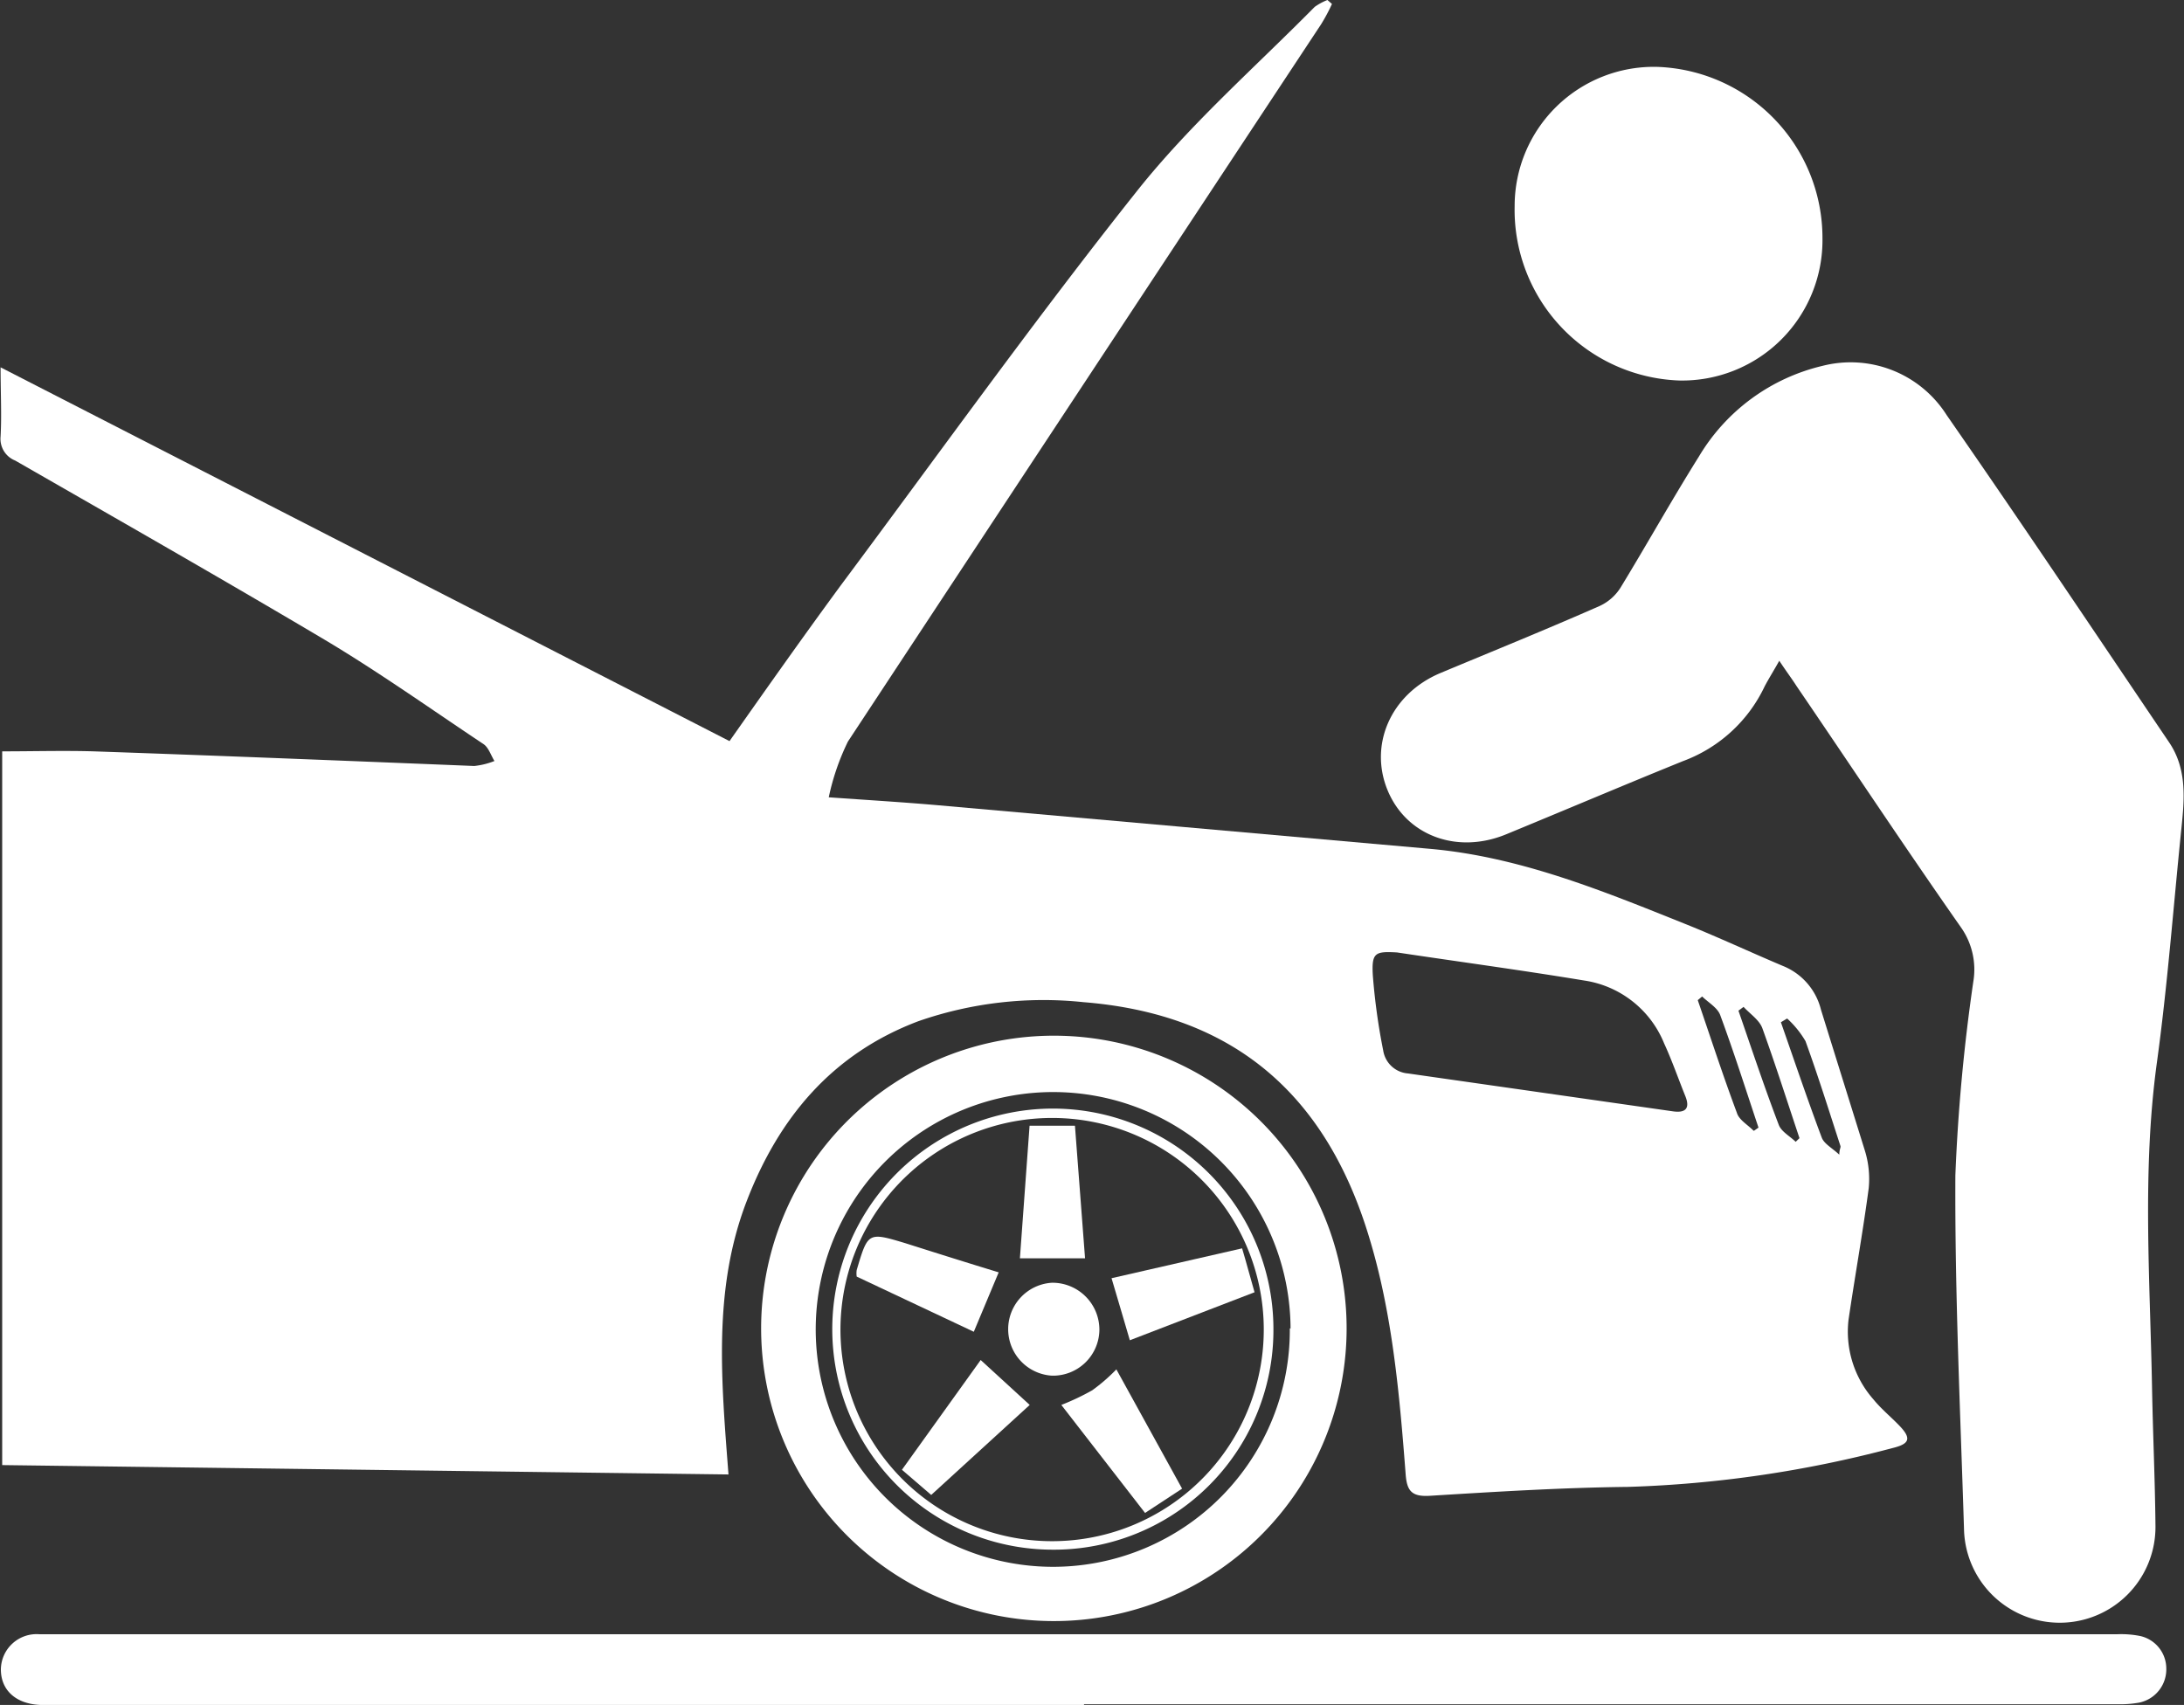 <svg xmlns="http://www.w3.org/2000/svg" viewBox="0 0 149.21 116.5"><rect x="0" y="0" width="149.21" height="116.5" fill="#333333" stroke="none"/><defs><style>.cls-1{fill:#fff;}</style></defs><title>asistencia</title><g id="Capa_2" data-name="Capa 2"><g id="Capa_1-2" data-name="Capa 1"><path class="cls-1" d="M.15,51.34c2.12,0,4.19-.06,6.25,0,8.67.3,17.35.65,26,1A5.19,5.19,0,0,0,33.78,52c-.24-.39-.4-.92-.74-1.15-3.66-2.44-7.26-5-11-7.22-7-4.15-14-8.14-21-12.16a1.59,1.59,0,0,1-1-1.64c.08-1.47,0-3,0-4.73l49.8,25.54C52.4,47,54.87,43.5,57.44,40c6.71-9,13.27-18.18,20.28-27,3.6-4.52,8-8.38,12.1-12.53A4,4,0,0,1,90.69,0L91,.27a12.55,12.55,0,0,1-.75,1.4q-16.17,24.48-32.32,49a16.33,16.33,0,0,0-1.31,3.81c2.7.19,5,.33,7.32.53,11.29,1,22.58,2,33.86,3,6.07.56,11.67,2.85,17.25,5.09,2.28.91,4.5,1.95,6.75,2.9a4.35,4.35,0,0,1,2.61,3c1,3.22,2,6.41,3,9.63a6.55,6.55,0,0,1,.26,2.56c-.4,3-.94,6-1.38,9A7,7,0,0,0,128,95.63c.52.64,1.17,1.17,1.75,1.77.85.88.74,1.26-.47,1.55a79.66,79.66,0,0,1-18.06,2.65c-4.52.05-9,.33-13.56.61-1.25.07-1.55-.37-1.63-1.52-.42-5.46-.91-11-2.51-16.21-3.28-10.81-10.4-15.27-19.48-16a26,26,0,0,0-11.3,1.3C56.86,72,53.2,76.37,51,82.11c-2.3,6-1.72,12.23-1.23,18.64L.15,100.11ZM95.44,65.08c-1.48-.08-1.74,0-1.65,1.55a42.78,42.78,0,0,0,.71,5.15,1.86,1.86,0,0,0,1.7,1.57l18.11,2.59c.87.12,1.17-.22.82-1.07-.48-1.19-.9-2.41-1.44-3.58A7,7,0,0,0,108.24,67C104,66.3,99.71,65.72,95.44,65.08Zm23.68,3.72-.35.26c.9,2.6,1.77,5.22,2.75,7.79.17.47.76.78,1.16,1.17l.26-.25c-.84-2.51-1.63-5-2.54-7.52C120.19,69.69,119.56,69.28,119.12,68.8Zm3,.78-.45.27c.92,2.63,1.81,5.27,2.79,7.88.16.43.71.71,1.2,1.17,0-.36.11-.49.08-.59-.78-2.4-1.53-4.8-2.39-7.17A6.6,6.6,0,0,0,122.08,69.58Zm-2.28,7.68.3-.21c-.86-2.57-1.68-5.16-2.62-7.7-.19-.5-.81-.85-1.23-1.26l-.3.25c.88,2.56,1.72,5.15,2.67,7.69C118.8,76.52,119.4,76.85,119.8,77.26Z"/><path class="cls-1" d="M121.56,45.15c-.38.68-.71,1.2-1,1.75A10,10,0,0,1,115,52c-4,1.62-8,3.32-12.08,5-3.37,1.4-6.84.1-8.12-3S95,47.44,98.38,46c3.64-1.52,7.29-3,10.9-4.59a3.33,3.33,0,0,0,1.43-1.25c1.83-3,3.5-6,5.38-9A13.41,13.41,0,0,1,124.51,25,7.77,7.77,0,0,1,133,28.37c5.14,7.4,10.15,14.89,15.19,22.35,1.24,1.83,1.05,3.88.84,5.91-.55,5.37-.95,10.76-1.69,16.11-1,7.42-.44,14.84-.31,22.26.06,3.07.2,6.14.23,9.21a6.54,6.54,0,0,1-13.08.26c-.25-8-.63-16.1-.59-24.16a126.15,126.15,0,0,1,1.23-13.26,5,5,0,0,0-.86-3.7c-3.81-5.44-7.49-11-11.22-16.47C122.4,46.35,122,45.82,121.56,45.15Z"/><path class="cls-1" d="M74.06,116.5H2.78c-1.68-.06-2.73-1-2.72-2.45a2.44,2.44,0,0,1,2.65-2.38c2.32,0,4.65,0,7,0H134.78c3.28,0,6.56,0,9.83,0a6.61,6.61,0,0,1,1.61.12A2.28,2.28,0,0,1,148,114a2.32,2.32,0,0,1-1.85,2.34,7.37,7.37,0,0,1-1.49.11H74.06Z"/><path class="cls-1" d="M92,90.83a20,20,0,1,1-19.8-20.06A20,20,0,0,1,92,90.83Zm-3.83-.06a16.22,16.22,0,1,0-16.06,16.29A16.18,16.18,0,0,0,88.12,90.77Z"/><path class="cls-1" d="M124.51,16.26A9.59,9.59,0,0,1,114.72,26a11.67,11.67,0,0,1-11.24-11.92,9.51,9.51,0,0,1,9.76-9.51A11.7,11.7,0,0,1,124.51,16.26Z"/><path class="cls-1" d="M71.88,105.89A15.07,15.07,0,1,1,87,90.89,15,15,0,0,1,71.88,105.89Zm0-29.5A14.46,14.46,0,1,0,86.34,90.77,14.46,14.46,0,0,0,71.87,76.39Z"/><path class="cls-1" d="M63.62,102.15l-2-1.72L67,92.93,70.35,96Z"/><path class="cls-1" d="M68.23,86.94,66.53,91l-8-3.77a1.53,1.53,0,0,1,0-.45c.77-2.59.77-2.6,3.33-1.83C64,85.63,66.16,86.31,68.23,86.94Z"/><path class="cls-1" d="M84.86,85.3c.3,1,.56,2,.85,3l-8.52,3.28c-.42-1.42-.81-2.77-1.25-4.24Z"/><path class="cls-1" d="M70.34,76.92h3.1c.24,3.08.47,6.11.69,9.06H69.68Z"/><path class="cls-1" d="M72.51,96a16.76,16.76,0,0,0,2.11-1,12.38,12.38,0,0,0,1.65-1.43l4.49,8.15-2.53,1.66Z"/><path class="cls-1" d="M71.88,94a3.18,3.18,0,0,1,0-6.35,3.21,3.21,0,0,1,3.23,3.24A3.17,3.17,0,0,1,71.88,94Z"/></g></g></svg>